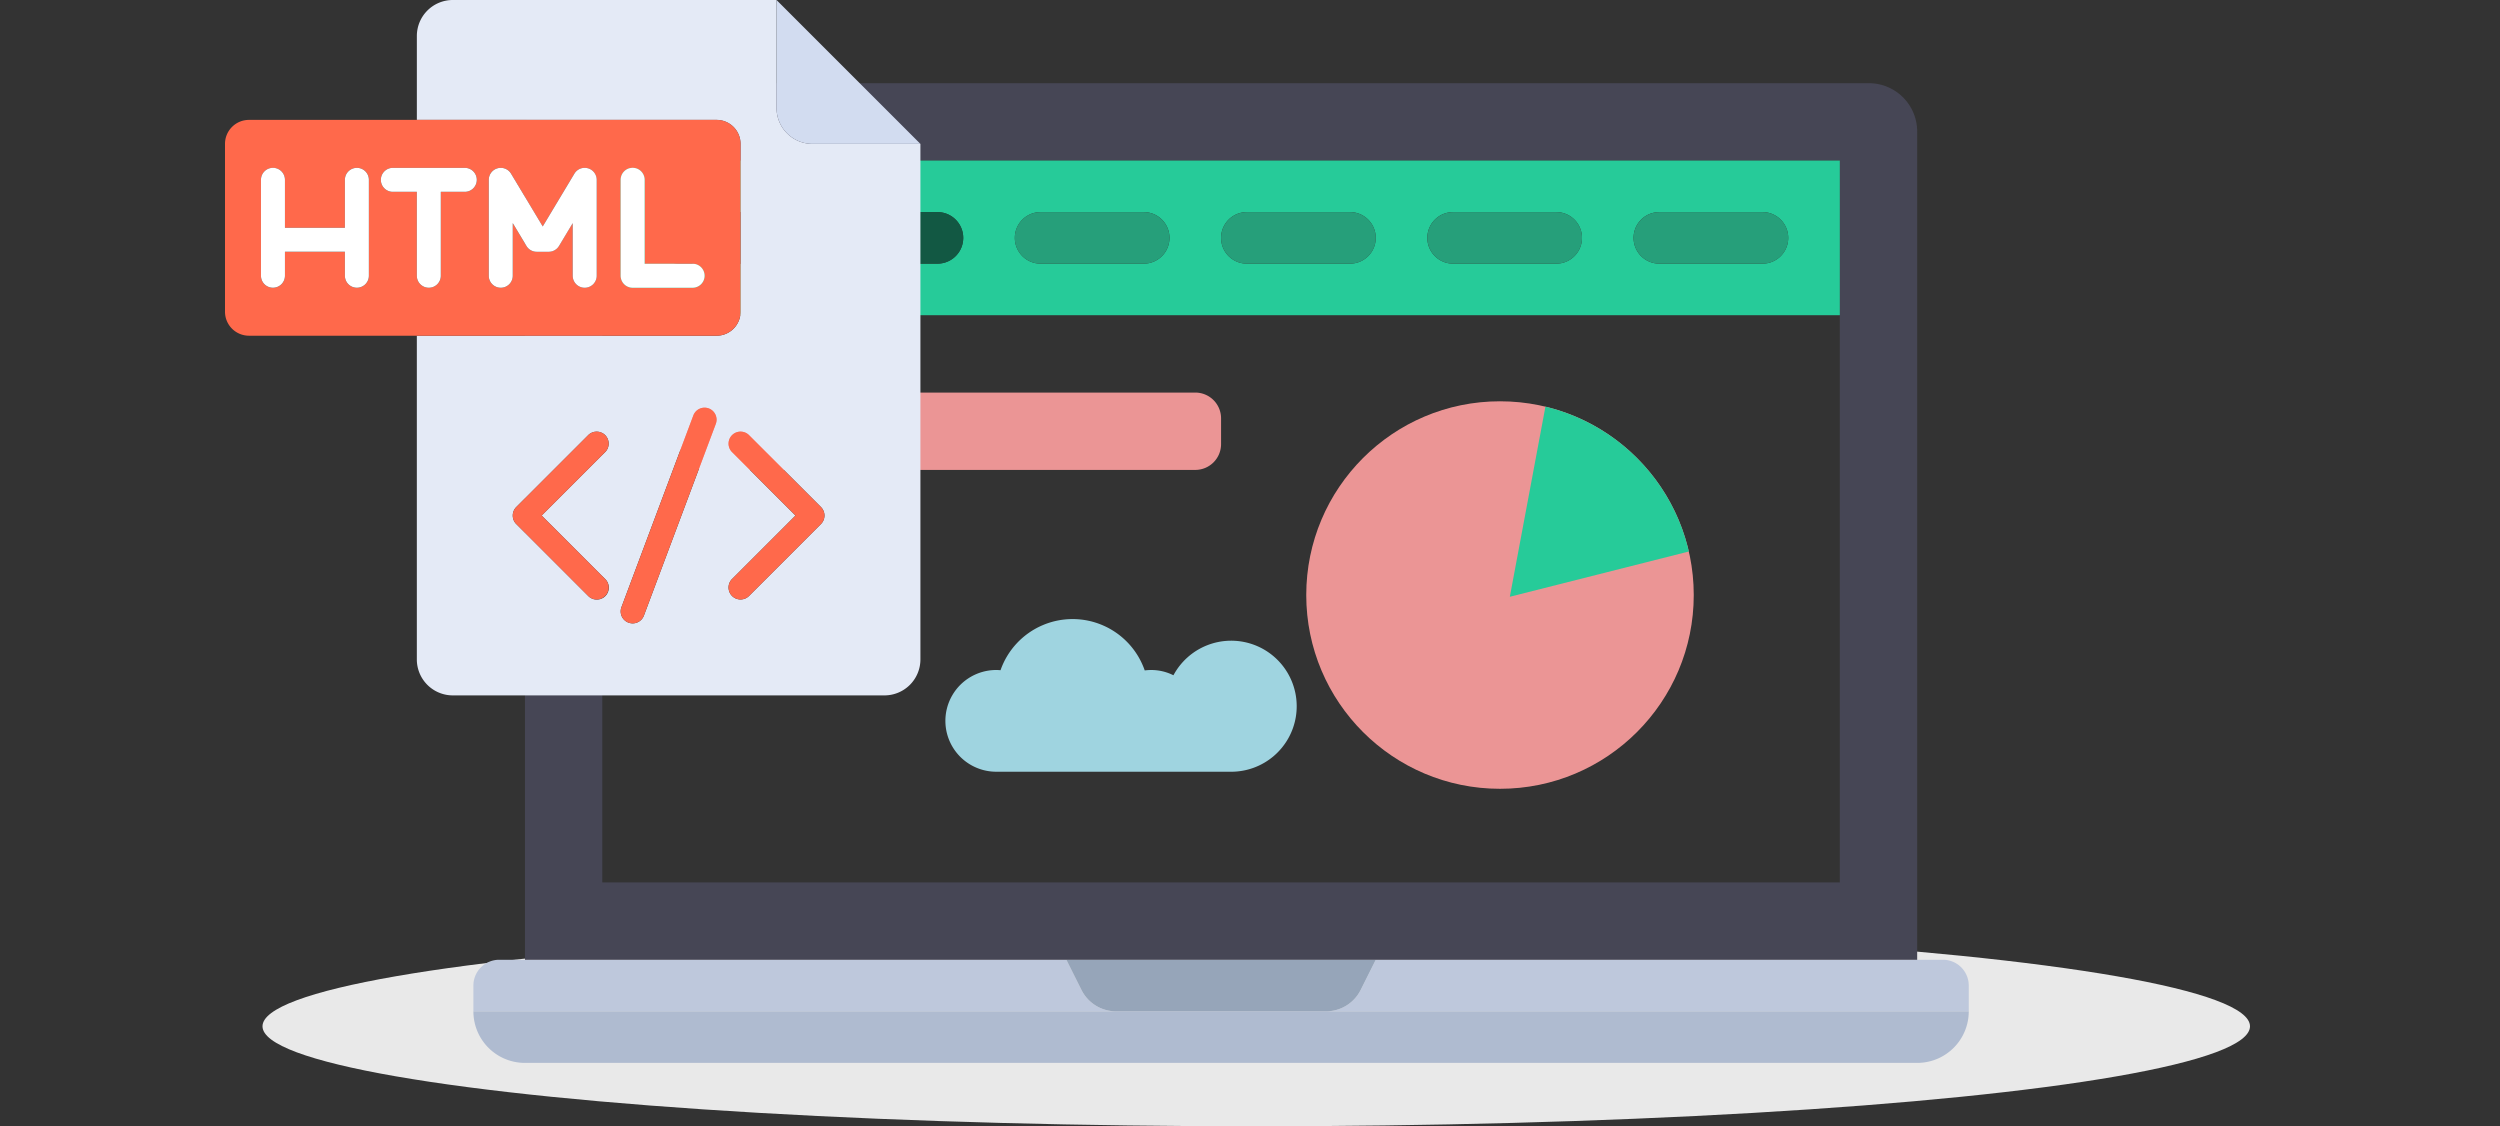 <svg xmlns="http://www.w3.org/2000/svg" width="400" height="180.207" viewBox="0 0 400 180.207">
  <rect x="0" y="0" width="400" height="180.207" fill="#333333" stroke="none"/>
  <g id="Grupo_69355" data-name="Grupo 69355" transform="translate(-600 -895.793)">
    <ellipse id="Elipse_6335" data-name="Elipse 6335" cx="159" cy="16" rx="159" ry="16" transform="translate(642 1044)" fill="#e9e9e9"/>
    <g id="ordenador-portatil" transform="translate(675.744 820.827)">
      <g id="Grupo_68594" data-name="Grupo 68594" transform="translate(0 228.529)">
        <path id="Trazado_119432" data-name="Trazado 119432" d="M496.007,423.366a8.3,8.3,0,0,1-1.663.168A8.327,8.327,0,0,0,496.007,423.366Z" transform="translate(-263.339 -407.033)" fill="#bec8dc"/>
        <path id="Trazado_119433" data-name="Trazado 119433" d="M15.759,423.533a8.3,8.3,0,0,1-1.663-.168A8.265,8.265,0,0,0,15.759,423.533Z" transform="translate(-7.509 -407.033)" fill="#bec8dc"/>
        <path id="Trazado_119434" data-name="Trazado 119434" d="M97.292,393.244l-2.415-4.83H4.125A4.126,4.126,0,0,0,0,392.539v4.125H102.826A6.19,6.19,0,0,1,97.292,393.244Z" transform="translate(0 -388.414)" fill="#bec8dc"/>
        <path id="Trazado_119435" data-name="Trazado 119435" d="M497.9,416.048a8.259,8.259,0,0,0,6.42-6.42A8.261,8.261,0,0,1,497.9,416.048Z" transform="translate(-265.235 -399.715)" fill="#bec8dc"/>
        <path id="Trazado_119436" data-name="Trazado 119436" d="M.359,409.628a8.259,8.259,0,0,0,6.42,6.42A8.261,8.261,0,0,1,.359,409.628Z" transform="translate(-0.191 -399.715)" fill="#bec8dc"/>
        <path id="Trazado_119437" data-name="Trazado 119437" d="M390.656,388.414H299.9l-2.414,4.83a6.187,6.187,0,0,1-5.534,3.42H394.782v-4.125A4.125,4.125,0,0,0,390.656,388.414Z" transform="translate(-155.526 -388.414)" fill="#bec8dc"/>
        <path id="Trazado_119438" data-name="Trazado 119438" d="M.168,407.732A8.3,8.3,0,0,1,0,406.069,8.3,8.3,0,0,0,.168,407.732Z" transform="translate(0 -397.819)" fill="#bec8dc"/>
        <path id="Trazado_119439" data-name="Trazado 119439" d="M511.809,406.069a8.3,8.3,0,0,1-.168,1.663A8.3,8.3,0,0,0,511.809,406.069Z" transform="translate(-272.553 -397.819)" fill="#bec8dc"/>
      </g>
      <path id="Trazado_119440" data-name="Trazado 119440" d="M102.826,406.069H0a8.242,8.242,0,0,0,8.251,8.251H231.006a8.242,8.242,0,0,0,8.251-8.251H102.826Z" transform="translate(0 -169.29)" fill="#afbbd0"/>
      <path id="Trazado_119441" data-name="Trazado 119441" d="M205.449,393.244a6.187,6.187,0,0,0,5.534,3.42h33.6a6.188,6.188,0,0,0,5.534-3.42l2.415-4.83h-49.5Z" transform="translate(-108.157 -159.885)" fill="#96a5b9"/>
      <path id="Trazado_119442" data-name="Trazado 119442" d="M153.783,228.529H240.41V96.011a7.735,7.735,0,0,0-7.735-7.735H25.39a7.735,7.735,0,0,0-7.735,7.735V228.529H153.783ZM30.03,125.4V100.651h198v115.5h-198Z" transform="translate(-9.405)" fill="#464655"/>
      <path id="Trazado_119444" data-name="Trazado 119444" d="M242.142,114.759h-198V139.51h198Zm-144.378,16.5H56.513a4.125,4.125,0,0,1,0-8.251H97.764a4.125,4.125,0,1,1,0,8.251Zm33,0h-16.5a4.125,4.125,0,0,1,0-8.251h16.5a4.125,4.125,0,0,1,0,8.251Zm33,0h-16.5a4.125,4.125,0,1,1,0-8.251h16.5a4.125,4.125,0,1,1,0,8.251Zm33,0h-16.5a4.125,4.125,0,1,1,0-8.251h16.5a4.125,4.125,0,0,1,0,8.251Zm33,0h-16.5a4.125,4.125,0,1,1,0-8.251h16.5a4.125,4.125,0,1,1,0,8.251Z" transform="translate(-23.513 -14.108)" fill="#26cb99"/>
      <path id="Trazado_119445" data-name="Trazado 119445" d="M107.169,132.414H65.918a4.125,4.125,0,1,0,0,8.251h41.251a4.125,4.125,0,1,0,0-8.251Z" transform="translate(-32.917 -23.513)" fill="#125843"/>
      <g id="Grupo_68595" data-name="Grupo 68595" transform="translate(86.627 108.901)">
        <path id="Trazado_119446" data-name="Trazado 119446" d="M206,132.414H189.5a4.125,4.125,0,1,0,0,8.251H206a4.125,4.125,0,0,0,0-8.251Z" transform="translate(-185.379 -132.414)" fill="#269f7a"/>
        <path id="Trazado_119447" data-name="Trazado 119447" d="M276.626,132.414h-16.5a4.125,4.125,0,1,0,0,8.251h16.5a4.125,4.125,0,0,0,0-8.251Z" transform="translate(-222.999 -132.414)" fill="#269f7a"/>
        <path id="Trazado_119448" data-name="Trazado 119448" d="M347.247,132.414h-16.5a4.125,4.125,0,1,0,0,8.251h16.5a4.125,4.125,0,0,0,0-8.251Z" transform="translate(-260.619 -132.414)" fill="#269f7a"/>
        <path id="Trazado_119449" data-name="Trazado 119449" d="M417.866,132.414h-16.5a4.125,4.125,0,1,0,0,8.251h16.5a4.125,4.125,0,1,0,0-8.251Z" transform="translate(-298.239 -132.414)" fill="#269f7a"/>
      </g>
      <path id="Trazado_119453" data-name="Trazado 119453" d="M153.122,194.207H74.745a4.126,4.126,0,0,0-4.125,4.125v4.125a4.126,4.126,0,0,0,4.125,4.125h78.377a4.126,4.126,0,0,0,4.125-4.125v-4.125A4.125,4.125,0,0,0,153.122,194.207Z" transform="translate(-37.62 -56.43)" fill="#eb9595"/>
      <circle id="Elipse_6343" data-name="Elipse 6343" cx="31" cy="31" r="31" transform="translate(133.256 139.173)" fill="#eb9595"/>
    </g>
    <g id="html" transform="translate(636 895.793)">
      <path id="Trazado_119398" data-name="Trazado 119398" d="M204.546,23.02a5.755,5.755,0,0,1-5.755-5.755V0H147a5.755,5.755,0,0,0-5.755,5.755V19.183H189.2a3.837,3.837,0,0,1,3.837,3.837V49.876a3.837,3.837,0,0,1-3.837,3.837H141.241v51.795A5.755,5.755,0,0,0,147,111.263h69.06a5.755,5.755,0,0,0,5.755-5.755V23.02ZM171.372,92.642a1.918,1.918,0,1,1-2.712,2.712l-11.51-11.51a1.918,1.918,0,0,1,0-2.713l11.51-11.51a1.918,1.918,0,0,1,2.713,2.713L161.219,82.488Zm17.705-24.826-11.51,30.693a1.919,1.919,0,0,1-3.593-1.349l11.51-30.693a1.919,1.919,0,0,1,3.593,1.349ZM205.9,83.844l-11.51,11.51a1.918,1.918,0,0,1-2.712-2.713l10.154-10.153L191.679,72.335a1.918,1.918,0,0,1,2.713-2.713l11.51,11.51A1.917,1.917,0,0,1,205.9,83.844Z" transform="translate(-110.548)" fill="#e4eaf6"/>
      <path id="Trazado_119399" data-name="Trazado 119399" d="M411.824,23.02h17.265L406.069,0V17.265A5.755,5.755,0,0,0,411.824,23.02Z" transform="translate(-317.826)" fill="#d2dcf0"/>
      <path id="Trazado_119400" data-name="Trazado 119400" d="M82.488,118.969V92.113a3.837,3.837,0,0,0-3.837-3.837H3.837A3.837,3.837,0,0,0,0,92.113v26.856a3.837,3.837,0,0,0,3.837,3.837H78.651A3.837,3.837,0,0,0,82.488,118.969ZM23.02,113.214a1.918,1.918,0,0,1-3.837,0v-3.837H9.592v3.837a1.918,1.918,0,0,1-3.837,0V97.867a1.918,1.918,0,0,1,3.837,0v7.673h9.592V97.867a1.918,1.918,0,1,1,3.837,0v15.347ZM38.366,99.786H34.53v13.428a1.918,1.918,0,0,1-3.837,0V99.786H26.856a1.918,1.918,0,1,1,0-3.837h11.51a1.918,1.918,0,0,1,0,3.837Zm21.1,13.428a1.918,1.918,0,1,1-3.837,0v-8.421l-2.192,3.653a1.92,1.92,0,0,1-1.645.931H49.876a1.92,1.92,0,0,1-1.645-.931l-2.192-3.653v8.421a1.918,1.918,0,0,1-3.837,0V97.867a1.918,1.918,0,0,1,3.563-.987l5.069,8.449L55.9,96.88a1.918,1.918,0,0,1,3.563.987v15.347Zm15.347,1.918H65.223a1.918,1.918,0,0,1-1.918-1.918V97.867a1.918,1.918,0,1,1,3.837,0V111.3h7.673a1.918,1.918,0,1,1,0,3.837Z" transform="translate(0 -69.093)" fill="#ff694b"/>
      <g id="Grupo_68589" data-name="Grupo 68589" transform="translate(5.755 26.856)">
        <path id="Trazado_119401" data-name="Trazado 119401" d="M41.829,123.586A1.918,1.918,0,0,0,39.91,125.5v7.673H30.319V125.5a1.918,1.918,0,1,0-3.837,0v15.347a1.918,1.918,0,0,0,3.837,0v-3.837H39.91v3.837a1.918,1.918,0,1,0,3.837,0V125.5A1.918,1.918,0,0,0,41.829,123.586Z" transform="translate(-26.482 -123.586)" fill="#fff"/>
        <path id="Trazado_119402" data-name="Trazado 119402" d="M210.065,123.655a1.915,1.915,0,0,0-2.157.862l-5.069,8.449-5.069-8.449a1.918,1.918,0,0,0-3.563.987v15.347a1.918,1.918,0,0,0,3.837,0V132.43l2.192,3.653a1.92,1.92,0,0,0,1.645.931H203.8a1.92,1.92,0,0,0,1.645-.931l2.192-3.653v8.421a1.918,1.918,0,1,0,3.837,0V125.5A1.92,1.92,0,0,0,210.065,123.655Z" transform="translate(-157.758 -123.586)" fill="#fff"/>
        <path id="Trazado_119403" data-name="Trazado 119403" d="M128.186,123.586h-11.51a1.918,1.918,0,1,0,0,3.837h3.837v13.428a1.918,1.918,0,0,0,3.837,0V127.423h3.837a1.918,1.918,0,0,0,0-3.837Z" transform="translate(-95.575 -123.586)" fill="#fff"/>
        <path id="Trazado_119404" data-name="Trazado 119404" d="M302.82,138.933h-7.673V125.5a1.918,1.918,0,1,0-3.837,0v15.347a1.918,1.918,0,0,0,1.918,1.918h9.592a1.918,1.918,0,1,0,0-3.837Z" transform="translate(-233.76 -123.586)" fill="#fff"/>
      </g>
      <g id="Grupo_68590" data-name="Grupo 68590" transform="translate(46.039 65.224)">
        <path id="Trazado_119405" data-name="Trazado 119405" d="M305.409,300.264a1.924,1.924,0,0,0-2.47,1.122l-11.51,30.693a1.919,1.919,0,0,0,3.593,1.349l11.51-30.693A1.921,1.921,0,0,0,305.409,300.264Z" transform="translate(-274.042 -300.143)" fill="#ff694b"/>
        <path id="Trazado_119406" data-name="Trazado 119406" d="M226.646,318.356a1.918,1.918,0,0,0-2.713,0l-11.51,11.51a1.918,1.918,0,0,0,0,2.713l11.51,11.51a1.918,1.918,0,0,0,2.712-2.713l-10.153-10.154,10.154-10.154A1.918,1.918,0,0,0,226.646,318.356Z" transform="translate(-211.861 -313.958)" fill="#ff694b"/>
        <path id="Trazado_119407" data-name="Trazado 119407" d="M374.033,318.356a1.918,1.918,0,0,0-2.713,2.713l10.154,10.153L371.32,341.376a1.918,1.918,0,1,0,2.712,2.713l11.51-11.51a1.918,1.918,0,0,0,0-2.713Z" transform="translate(-336.228 -313.958)" fill="#ff694b"/>
      </g>
    </g>
    <path id="Intersección_25" data-name="Intersección 25" d="M7907.269,11706.3a31.049,31.049,0,0,1,22.945,23.177l-28.64,7.244Z" transform="translate(-7060 -10745.445)" fill="#26cb99"/>
    <path id="Trazado_152562" data-name="Trazado 152562" d="M558.124,1561.424a8.138,8.138,0,0,1,0-16.276h0c.231,0,.458.017.683.034a12.215,12.215,0,0,1,23.073.037,7.9,7.9,0,0,1,4.593.773,10.483,10.483,0,1,1,9.24,15.435Z" transform="translate(201.277 -542.155)" fill="#9fd4e0"/>
    <rect id="Rectángulo_7625" data-name="Rectángulo 7625" width="400" height="180" transform="translate(600 896)" fill="none"/>
  </g>
</svg>
